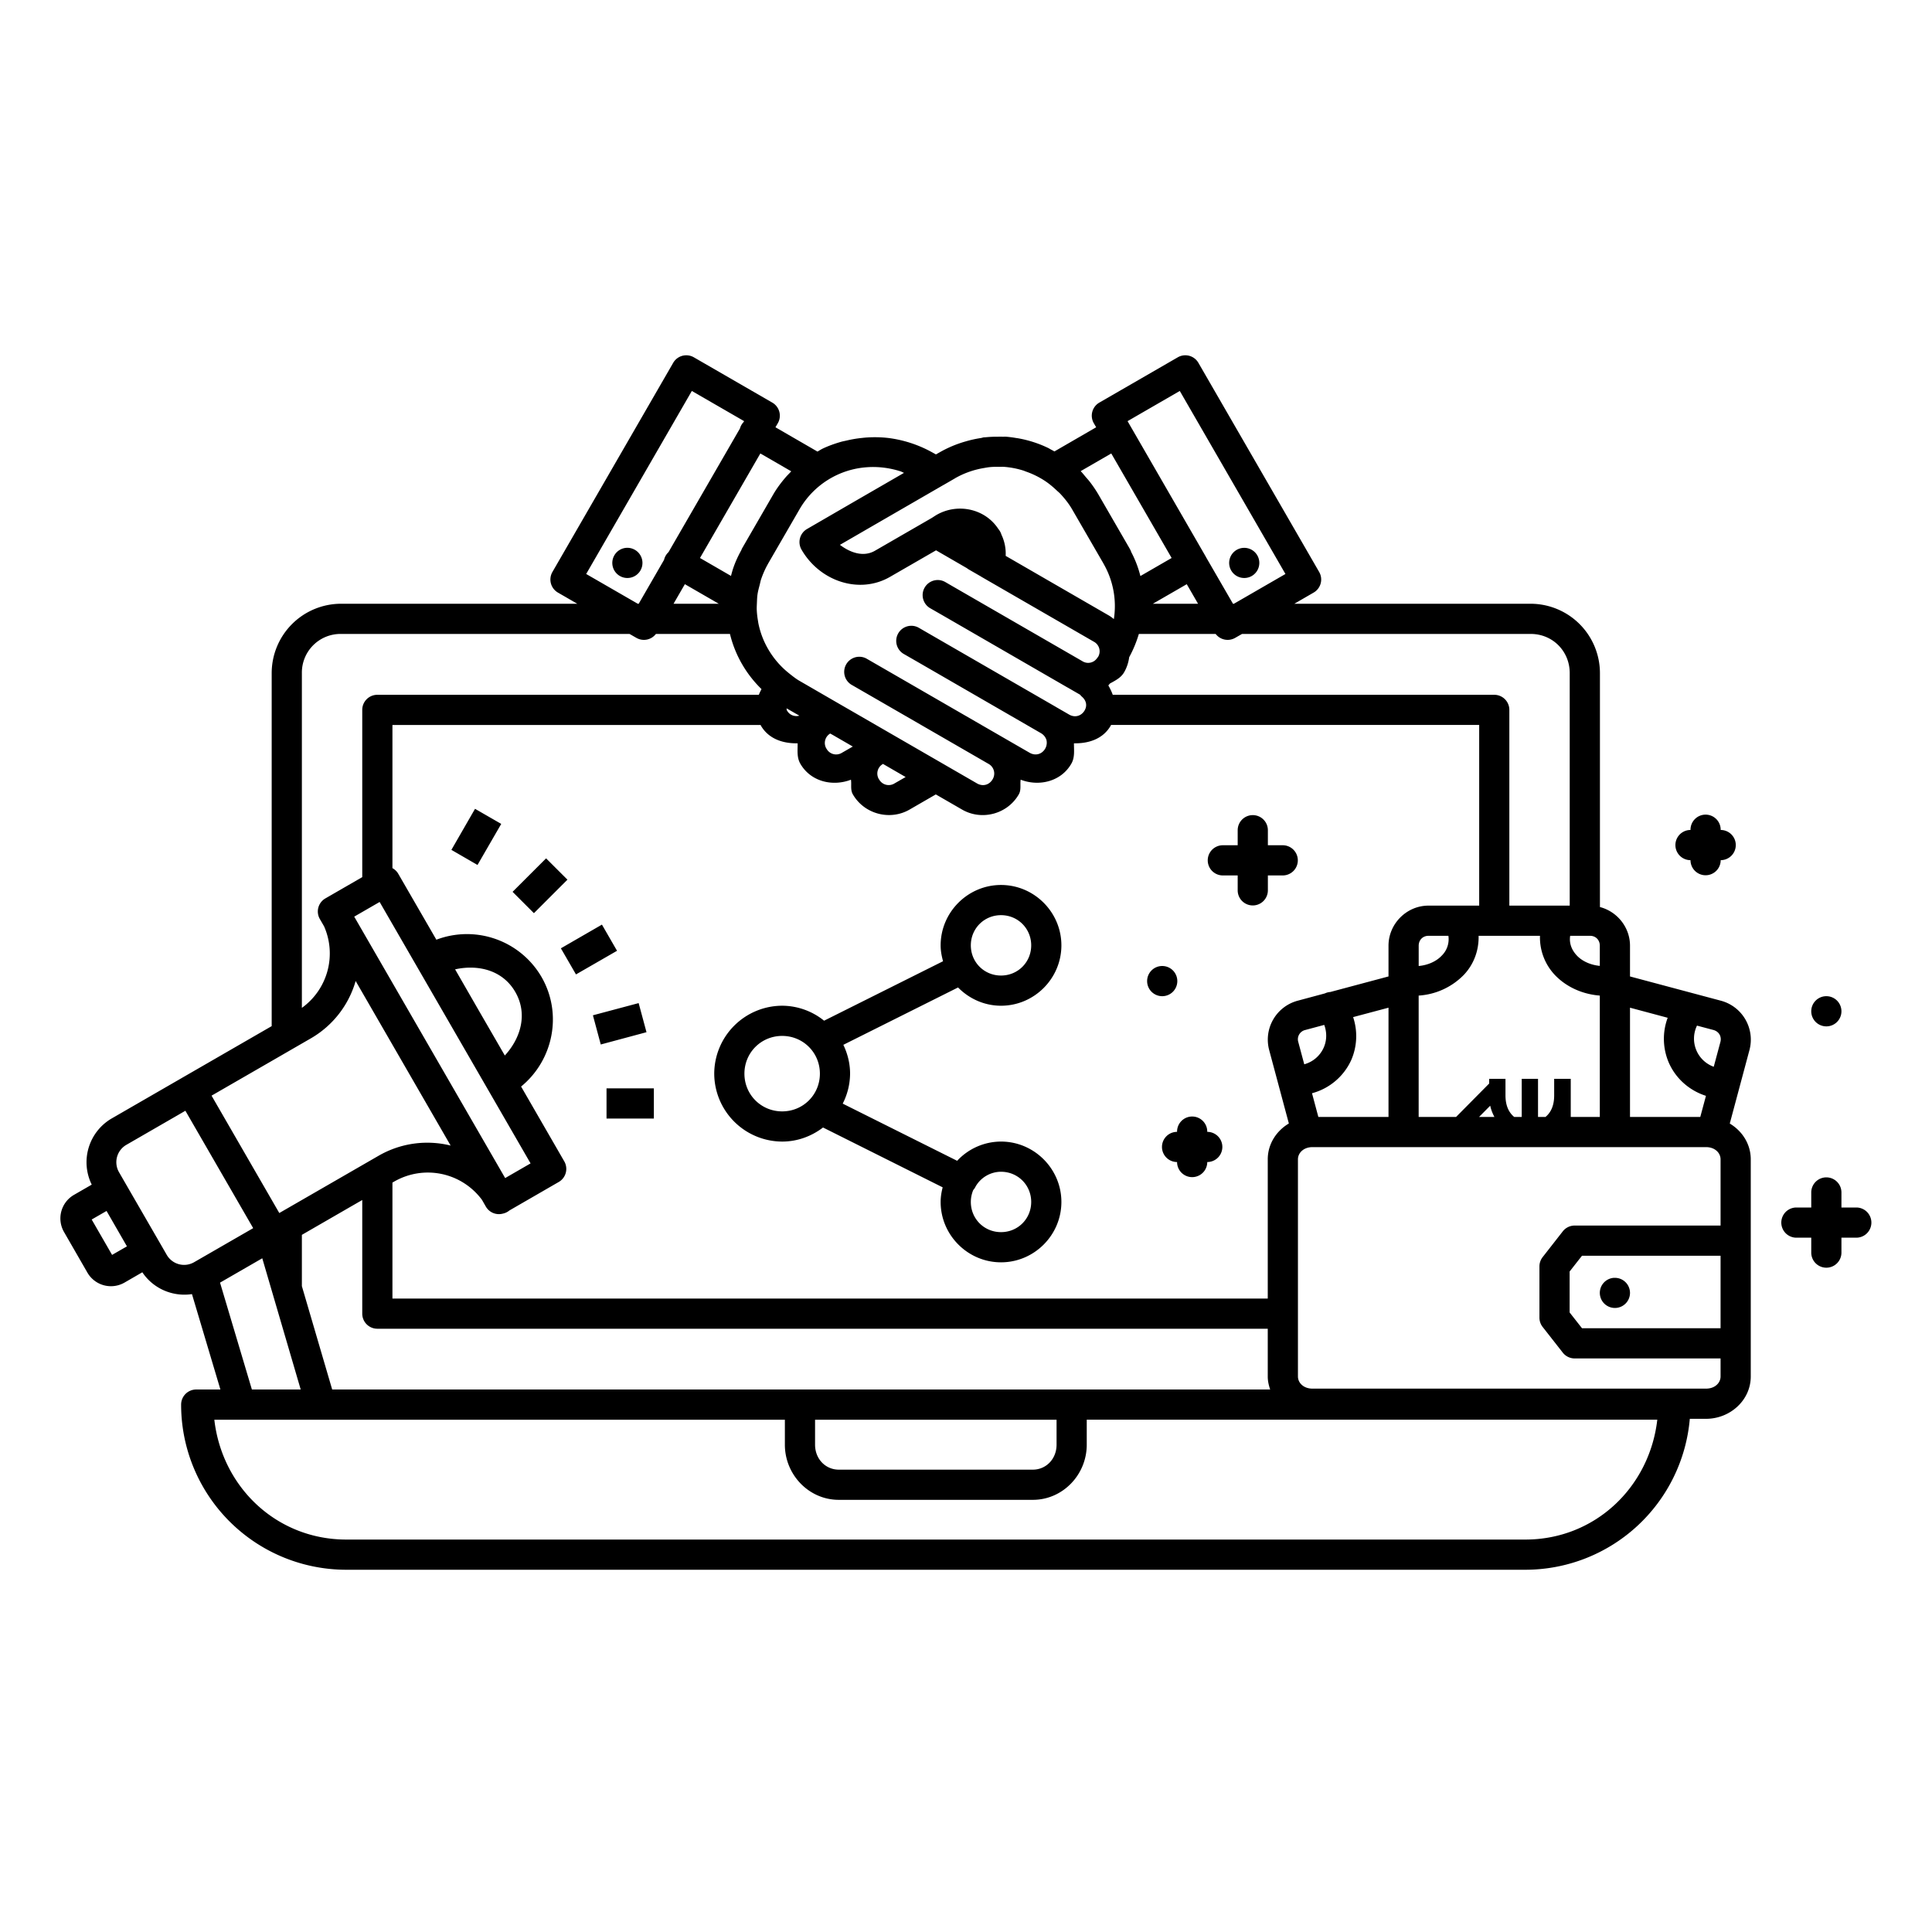 <svg xmlns="http://www.w3.org/2000/svg" width="64" height="64"><path style="line-height:normal;text-indent:0;text-align:start;text-decoration-line:none;text-decoration-style:solid;text-decoration-color:#000;text-transform:none;block-progression:tb;white-space:normal;isolation:auto;mix-blend-mode:normal;solid-color:#000;solid-opacity:1" d="M22.71 11.77a.5.5 0 0 0-.41.25l-4 6.927a.5.5 0 0 0 .184.684l.639.369h-7.832A2.3 2.3 0 0 0 9 22.297v11.695l-.654.377-1.932 1.115-.309.178a.5.5 0 0 0-.03.018.5.5 0 0 0-.044.025l-.636.367-1.698.98a1.678 1.678 0 0 0-.658 2.19l-.596.344a.901.901 0 0 0-.326 1.219l.783 1.36a.901.901 0 0 0 1.22.325l.595-.344c.367.55 1.016.818 1.644.723l.942 3.16H6.5a.5.5 0 0 0-.5.5A5.47 5.47 0 0 0 11.473 52h39.054a5.47 5.47 0 0 0 5.45-5h.539c.79 0 1.48-.61 1.48-1.402v-7.194c0-.507-.284-.939-.695-1.185l.654-2.442a1.335 1.335 0 0 0-.94-1.625l-3.019-.806v-1.018c0-.612-.427-1.133-.996-1.281v-7.75A2.3 2.3 0 0 0 50.709 20h-7.832l.639-.37a.5.5 0 0 0 .183-.683l-4-6.927a.5.5 0 0 0-.683-.184l-2.598 1.5a.5.5 0 0 0-.184.684l.078.134-1.382.8a3.848 3.848 0 0 0-.12-.065c-.028-.015-.055-.033-.083-.047a3.838 3.838 0 0 0-1.018-.326l-.045-.006a3.807 3.807 0 0 0-.33-.043c-.042-.003-.085.001-.127 0-.06-.003-.12 0-.18 0a3.781 3.781 0 0 0-.37.017c-.023.003-.045.002-.067.004-.032.004-.062.017-.094.022a3.8 3.8 0 0 0-.51.113 3.837 3.837 0 0 0-.84.35h-.001l-.14.08h-.001l-.16-.088a4.036 4.036 0 0 0-1.448-.46h-.003a3.943 3.943 0 0 0-.67-.013c-.059.003-.116.01-.174.016a3.887 3.887 0 0 0-.506.086c-.059.014-.118.024-.176.04-.212.061-.423.135-.623.231-.056.028-.109.064-.164.094l-1.392-.805.078-.134a.5.5 0 0 0-.184-.684l-2.598-1.5a.5.5 0 0 0-.273-.066zm.208 1.181 1.732 1-.02.033a.5.5 0 0 0-.118.21l-2.367 4.097a.5.5 0 0 0-.147.254L21.158 20h-.031l-1.709-.986 3.5-6.063zm16.164 0 3.5 6.063-1.707.986h-.031l-.895-1.547a.5.5 0 0 0-.023-.043l-2.574-4.459 1.73-1zm-13.895 2.07 1.024.592-.049.053c-.05.052-.1.101-.146.156-.149.175-.288.36-.407.567l-1.027 1.777v.002c-.013.022-.019.046-.031.068-.1.181-.185.364-.25.551-.035.096-.06.194-.086.291l-1.027-.594 2-3.463zm11.625 0 2 3.463-1.035.598a3.522 3.522 0 0 0-.304-.795.5.5 0 0 0-.055-.119v-.002l-1.027-1.777a3.912 3.912 0 0 0-.305-.448c-.036-.046-.075-.088-.113-.132-.058-.068-.112-.139-.174-.202l1.014-.586zm-3.703.444c.051 0 .102-.004.153 0 .217.016.43.058.638.123.03.009.057.023.086.033a2.847 2.847 0 0 1 .63.31c.135.09.26.194.38.307.041.04.086.074.125.116.15.16.29.335.404.535l1.028 1.777v.002a2.81 2.81 0 0 1 .345 1.84c-.051-.041-.103-.083-.162-.117l-3.422-1.977a1.466 1.466 0 0 0-.14-.703.5.5 0 0 0-.057-.125c-.005-.01-.012-.016-.017-.025a.5.5 0 0 0-.03-.04c-.437-.67-1.346-.868-2.049-.462a.5.5 0 0 0-.019.011l-.133.086-1.885 1.088c-.365.211-.793.082-1.16-.195l1.033-.598 2.399-1.387a.5.5 0 0 0 .014-.007l.375-.217a.5.5 0 0 0 .001-.002 2.87 2.87 0 0 1 .948-.334c.068-.012.136-.025.205-.031.103-.01.207-.01.31-.008zm-4.38.012c.363-.025.735.02 1.1.136h.001c.04.013.078.037.117.051l-1.592.92-1.623.941a.5.5 0 0 0-.181.682c.606 1.05 1.915 1.49 2.933.902l1.524-.879 1.023.592a.5.5 0 0 0 .065.045l.4.23a.5.5 0 0 0 .024.016l3.716 2.145a.36.36 0 0 1 .143.496 2.823 2.823 0 0 1-.049.064.356.356 0 0 1-.469.088l-4.115-2.375-.432-.25a.5.5 0 0 0-.5.867l.432.248 4.115 2.377h.002l.416.24a.5.5 0 0 0 .06.065c.145.125.184.296.09.457a.398.398 0 0 1-.099.115.349.349 0 0 1-.267.073.405.405 0 0 1-.145-.051l-.43-.248-.002-.002-4.115-2.375-.432-.25a.5.5 0 0 0-.5.867l.432.248 4.115 2.377a.4.4 0 0 1 .18.225v.002a.398.398 0 0 1-.143.4.348.348 0 0 1-.267.072.405.405 0 0 1-.145-.05l-.867-.5-3.68-2.125-.867-.5a.5.5 0 0 0-.5.865l.867.5 3.68 2.125a.365.365 0 0 1 .137.513.398.398 0 0 1-.1.116.349.349 0 0 1-.267.072.405.405 0 0 1-.145-.05l-4.283-2.474-.006-.003-.258-.149-1.343-.777c-.115-.066-.215-.148-.317-.227a.5.5 0 0 0-.02-.017 2.848 2.848 0 0 1-.882-1.19l-.012-.031a2.81 2.81 0 0 1-.121-.414c-.009-.043-.015-.087-.022-.131a2.802 2.802 0 0 1-.037-.352c-.002-.074.003-.15.006-.224.004-.093.006-.185.02-.277.015-.103.043-.205.07-.307.018-.07.03-.142.055-.211.06-.17.134-.339.228-.502v-.002l1.028-1.777a2.8 2.8 0 0 1 2.254-1.412zm-7.985 2.671a.5.5 0 0 0-.394.25.5.5 0 0 0 .183.682.5.5 0 0 0 .682-.182.5.5 0 0 0-.182-.683.5.5 0 0 0-.289-.067zm20.461 0a.5.5 0 0 0-.238.067.5.5 0 0 0-.182.683.5.5 0 0 0 .682.182.5.5 0 0 0 .183-.682.5.5 0 0 0-.445-.25zm-18.517 1.204L23.81 20h-1.498l.375-.648zm16.625 0 .374.648H38.19l1.123-.648zM11.29 21h9.564l.227.13a.5.5 0 0 0 .647-.13h2.453c.166.687.525 1.32 1.045 1.828-.031.062-.065.123-.088.188H12.5a.5.5 0 0 0-.5.5v5.54l-1.223.706a.5.5 0 0 0-.181.683l.14.242a2.221 2.221 0 0 1-.736 2.7v-11.09A1.28 1.28 0 0 1 11.291 21zm26.436 0h2.544a.5.5 0 0 0 .647.13l.227-.13h9.564c.724 0 1.291.57 1.291 1.297V30h-2v-6.484a.5.5 0 0 0-.5-.5H36.861a1.836 1.836 0 0 0-.146-.31c.02-.021.035-.045.055-.065.177-.098.361-.186.468-.371.091-.158.145-.327.168-.499a3.97 3.97 0 0 0 .32-.771zm-11.672 2.463.425.244a.355.355 0 0 1-.41-.172.5.5 0 0 0-.002 0c-.013-.024-.005-.048-.013-.072zM13 24.016h12.197c.003.005.003.012.006.017.258.447.735.599 1.22.59.002.23-.033.464.089.676.34.59 1.06.766 1.677.53.025.164-.025.333.063.485.376.653 1.227.88 1.879.504l.869-.502.87.502c.651.377 1.502.151 1.878-.502.088-.152.038-.322.063-.488.154.06.315.092.474.1.319.015.635-.073.885-.264.125-.096.233-.216.318-.363.123-.212.087-.447.088-.678.486.009.963-.141 1.22-.588.005-.006.005-.013.009-.02H49V30h-1.68c-.725 0-1.324.603-1.324 1.328v1.018l-1.928.515a.5.5 0 0 0-.18.047l-.908.244a1.335 1.335 0 0 0-.939 1.625l.654 2.44c-.413.246-.699.679-.699 1.187v4.612H13v-3.842l.055-.031a2.23 2.23 0 0 1 2.912.605l.129.225a.5.5 0 0 0 .56.23.5.5 0 0 0 .219-.105l1.635-.944a.5.5 0 0 0 .183-.681l-1.431-2.48c1.063-.869 1.383-2.407.675-3.632a2.858 2.858 0 0 0-3.482-1.232l-1.262-2.184a.5.5 0 0 0-.193-.187v-4.742zm14.502.283.08.045a.5.5 0 0 0 .004.002l.664.384-.36.207a.362.362 0 0 1-.511-.136.5.5 0 0 0-.002 0 .363.363 0 0 1 .125-.502zm1.75 1.008.748.433-.37.213a.363.363 0 0 1-.51-.137.5.5 0 0 0-.003 0 .363.363 0 0 1 .135-.51zm-13.516 1.486-.783 1.36.865.5.786-1.36-.868-.5zm40.756.193a.5.5 0 0 0-.492.508.5.5 0 1 0 0 1 .5.5 0 1 0 1 0 .5.5 0 1 0 0-1 .5.5 0 0 0-.508-.508zm-15 .016a.5.5 0 0 0-.492.506V28h-.492a.5.5 0 1 0 0 1H41v.494a.5.5 0 1 0 1 0V29h.492a.5.5 0 1 0 0-1H42v-.492a.5.5 0 0 0-.508-.506zM18.09 28.434l-1.11 1.109.707.707 1.11-1.11-.707-.706zm15.07.882c-1.098 0-2 .902-2 2 0 .184.033.357.08.526l-3.941 1.97a2.223 2.223 0 0 0-1.389-.496 2.258 2.258 0 0 0-2.25 2.25 2.258 2.258 0 0 0 2.25 2.25c.51 0 .975-.178 1.354-.466l3.963 1.982c-.04.156-.067.317-.067.484 0 1.1.902 2 2 2 1.099 0 2-.9 2-2 0-1.098-.901-2-2-2a1.99 1.99 0 0 0-1.453.637l-3.791-1.894a2.21 2.21 0 0 0 .244-.993c0-.341-.084-.664-.223-.955l3.8-1.9c.363.37.867.605 1.423.605 1.099 0 2-.9 2-2 0-1.098-.901-2-2-2zm-20.584.563 5 8.66-.842.486-5-8.66.842-.486zm20.584.437c.558 0 1 .442 1 1 0 .559-.442 1-1 1s-1-.441-1-1c0-.558.442-1 1-1zm-13.22.313-1.36.785.5.865 1.36-.783-.5-.867zM47.32 31h.66a.764.764 0 0 1-.22.656c-.178.19-.456.316-.764.344v-.672c0-.191.138-.328.324-.328zm1.662 0h2.032a1.81 1.81 0 0 0 .486 1.29c.39.413.933.647 1.496.69V37h-.963v-1.262h-.549v.55c0 .349-.118.573-.287.712h-.248v-1.262h-.54V37h-.249c-.17-.139-.289-.363-.289-.713V35.738h-.54v.155L48.235 37h-1.24v-4.02a2.292 2.292 0 0 0 1.5-.69c.344-.366.496-.83.486-1.29zm3.032 0h.66c.186 0 .322.137.322.328v.668c-.305-.029-.583-.154-.76-.342-.181-.192-.259-.418-.222-.654zM38.5 32a.5.5 0 0 0-.5.5.5.5 0 0 0 .5.5.5.5 0 0 0 .5-.5.5.5 0 0 0-.5-.5zm-22.848.055c.572.017 1.106.265 1.418.806.417.722.185 1.524-.347 2.104l-.825-1.426-.822-1.428c.192-.043.386-.062.576-.056zm-3.87.443 3.146 5.45a3.224 3.224 0 0 0-2.373.33l-1.465.845-1.838 1.06-2.244-3.888 1.838-1.06 1.465-.846a3.217 3.217 0 0 0 1.47-1.891zM60.5 33a.5.5 0 0 0-.5.5.5.5 0 0 0 .5.5.5.5 0 0 0 .5-.5.5.5 0 0 0-.5-.5zm-39.344.229-1.515.404.26.967 1.515-.407-.26-.964zm24.84.152V37h-2.324l-.21-.785a1.991 1.991 0 0 0 1.3-1.1 1.99 1.99 0 0 0 .062-1.422l1.172-.312zm8 0 1.248.334a1.998 1.998 0 0 0 .043 1.5c.236.528.688.915 1.225 1.086l-.188.699h-2.328v-3.62zm-10.129.57c.09.242.09.514-.02.758a.989.989 0 0 1-.642.547l-.197-.736a.315.315 0 0 1 .23-.4l.63-.169zm12.348.024.543.144c.184.05.281.217.232.4l-.22.819a.99.99 0 0 1-.555-1.363zm-30.305.341c.696 0 1.25.554 1.25 1.25 0 .697-.554 1.25-1.25 1.25s-1.25-.553-1.25-1.25c0-.696.554-1.25 1.25-1.25zm-5.818 1.737v1h1.568v-1h-1.568zm29.273.574c.029.137.08.26.139.373h-.508l.37-.373zm-43.224.168 2.246 3.889-.246.142-1.7.98a.664.664 0 0 1-.923-.247l-.178-.309a.5.5 0 0 0-.018-.031l-1.177-2.037-.196-.34a.664.664 0 0 1 .248-.924l1.698-.98.246-.143zm33.345.191a.5.5 0 0 0-.494.508.5.5 0 1 0 0 1 .5.5 0 1 0 1 0 .5.5 0 1 0 0-1 .5.5 0 0 0-.506-.508zM43.476 38h13.04c.296 0 .48.195.48.404v2.194h-4.832a.5.5 0 0 0-.394.191l-.666.852a.5.5 0 0 0-.108.308v1.701a.5.5 0 0 0 .108.309l.666.85a.5.5 0 0 0 .394.191h4.832v.598c0 .209-.184.402-.48.402h-13.04c-.295 0-.48-.193-.48-.402v-7.194c0-.209.185-.404.48-.404zm-10.316.816c.558 0 1 .442 1 1 0 .559-.442 1-1 1s-1-.441-1-1c0-.138.029-.27.078-.39a.5.5 0 0 0 0-.002.5.5 0 0 0 .082-.123.977.977 0 0 1 .84-.485zm27.332.186a.5.5 0 0 0-.492.506V40h-.492a.5.5 0 1 0 0 1H60v.494a.5.5 0 1 0 1 0V41h.492a.5.5 0 1 0 0-1H61v-.492a.5.5 0 0 0-.508-.506zM12 39.752v3.764a.5.5 0 0 0 .5.5h29.496v1.582c0 .152.033.295.08.431H11.004L10 42.605v-1.699l1.59-.918.41-.236zm-8.47.363.675 1.172-.492.283-.676-1.172.492-.283zm48.876 1.483h4.59V44h-4.59l-.41-.523V42.12l.41-.523zm-43.718.084 1.273 4.347H8.344l-1.055-3.54 1.399-.807zm44.773.648a.5.5 0 0 0-.465.498.5.5 0 0 0 .5.5.5.5 0 0 0 .5-.5.5.5 0 0 0-.5-.498.5.5 0 0 0-.035 0zM7.1 47.03H26v.827c0 .996.796 1.827 1.785 1.827h6.43c.99 0 1.785-.831 1.785-1.827v-.828h18.9C54.644 49.264 52.836 51 50.527 51H11.473c-2.31 0-4.117-1.736-4.373-3.97zm19.9 0h8v.827c0 .476-.35.827-.785.827h-6.43c-.435 0-.785-.351-.785-.827v-.828z" color="#000" enable-background="accumulate" font-family="sans-serif" font-weight="400" overflow="visible"/></svg>